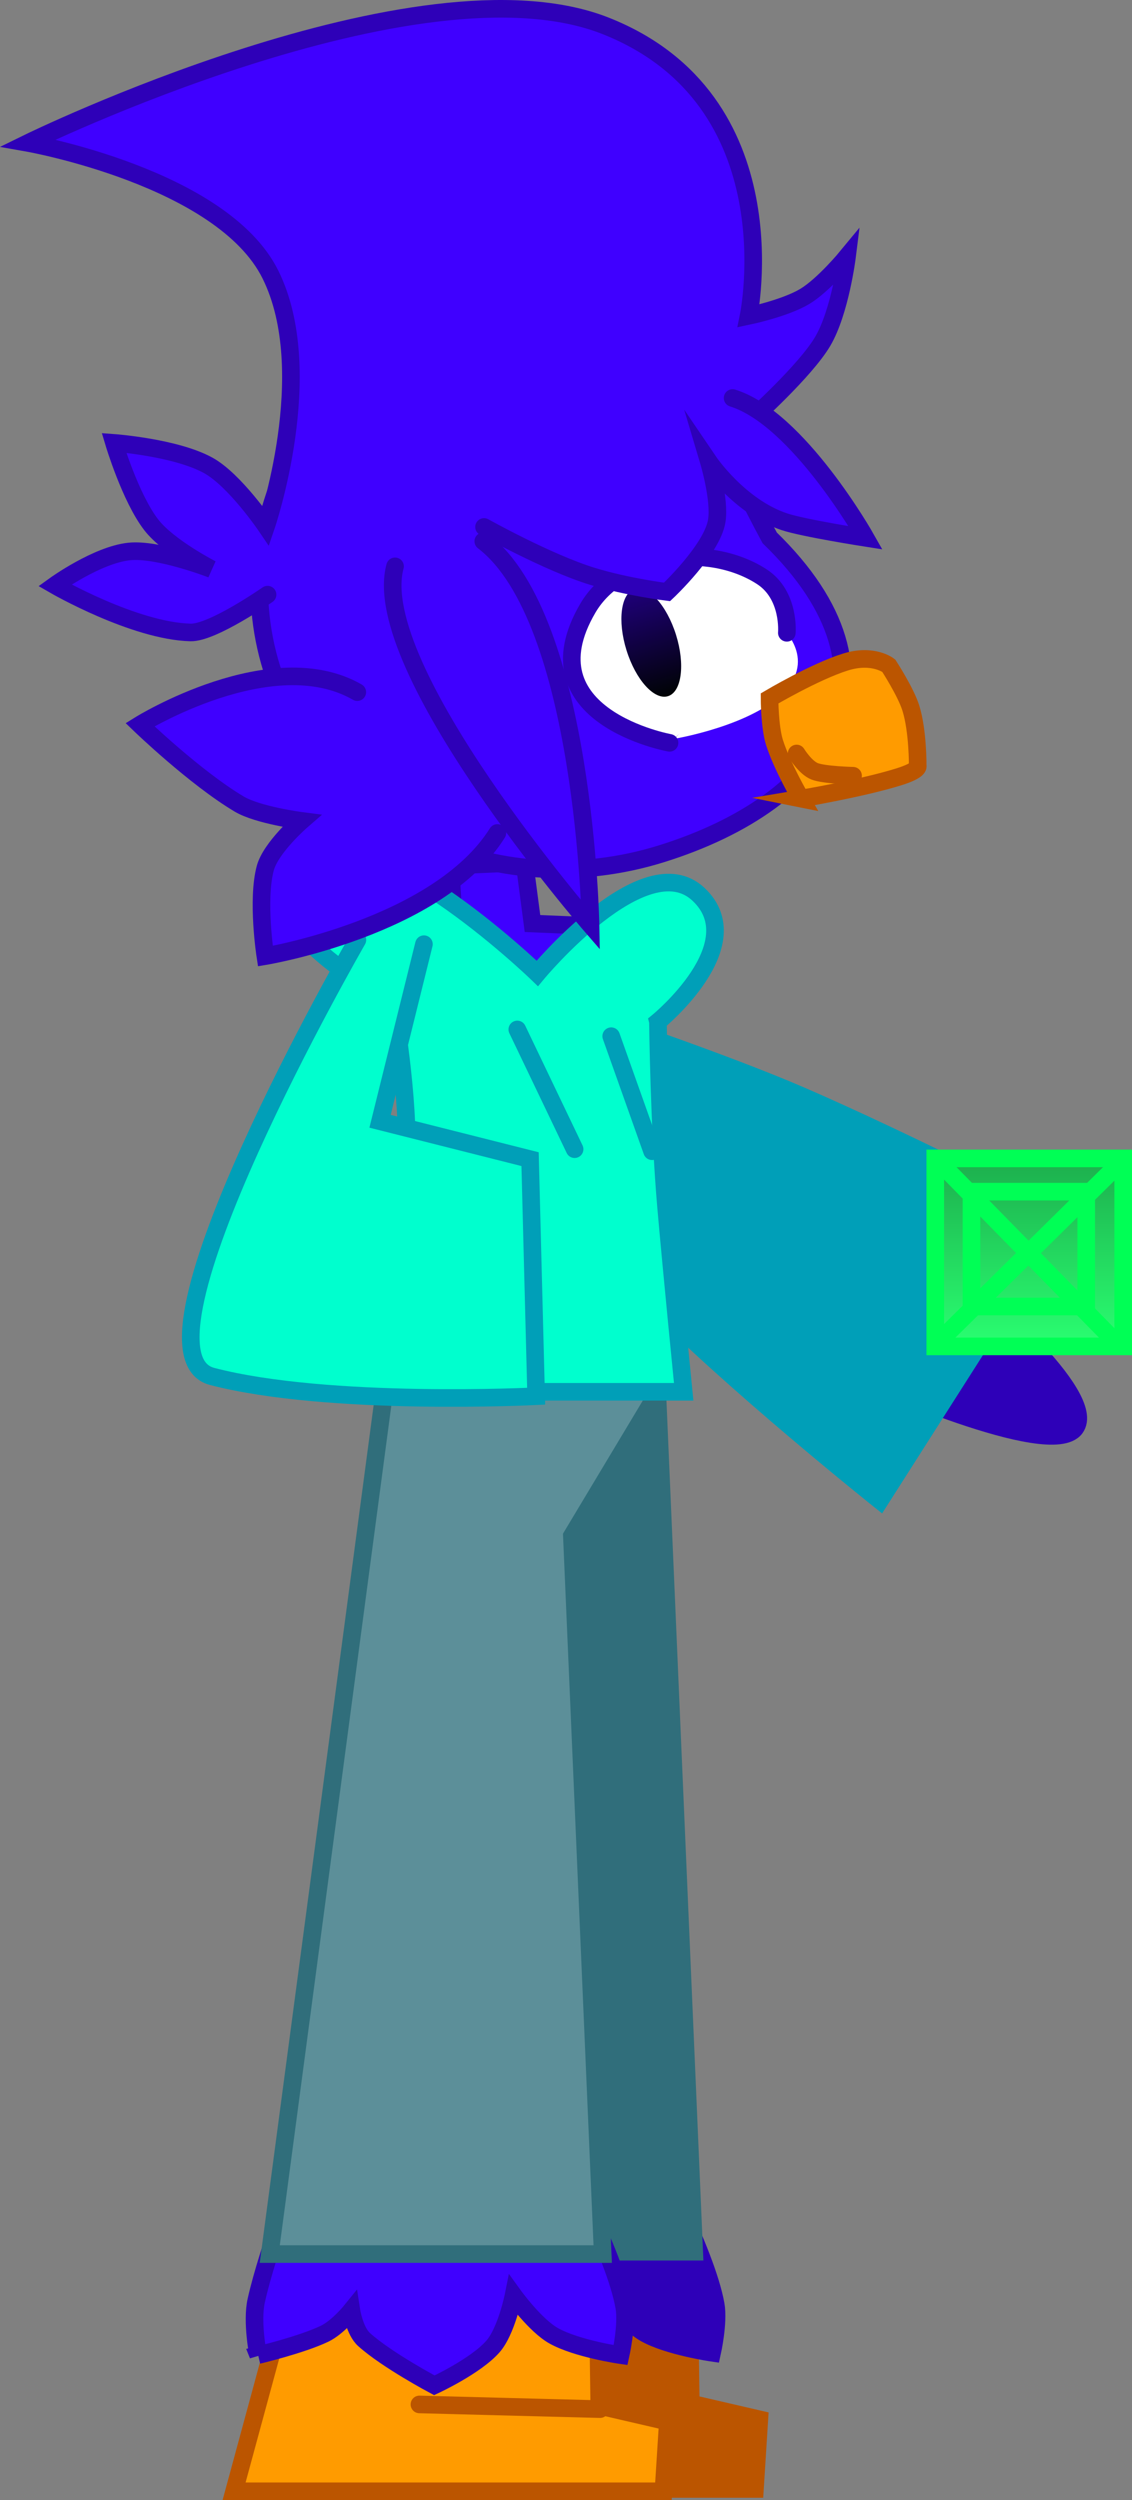<svg version="1.1" xmlns="http://www.w3.org/2000/svg" xmlns:xlink="http://www.w3.org/1999/xlink" width="160.828" height="355.056" viewBox="0,0,160.828,355.056"><rect x="0" y="0" width="160.828" height="355.056" fill="#808080" stroke="none"/><defs><linearGradient x1="254.757" y1="158.626" x2="259.513" y2="173.84" gradientUnits="userSpaceOnUse" id="color-1"><stop offset="0" stop-color="#1f007b"/><stop offset="1" stop-color="#000304"/></linearGradient><linearGradient x1="297.483" y1="239.483" x2="297.483" y2="266.183" gradientUnits="userSpaceOnUse" id="color-2"><stop offset="0" stop-color="#1dae4d"/><stop offset="1" stop-color="#2aff71"/></linearGradient><linearGradient x1="297.483" y1="239.483" x2="297.483" y2="266.183" gradientUnits="userSpaceOnUse" id="color-3"><stop offset="0" stop-color="#00ff55"/><stop offset="1" stop-color="#00ff55"/></linearGradient></defs><g transform="translate(-164.605,-74.972)"><g data-paper-data="{&quot;isPaintingLayer&quot;:true}" fill-rule="nonzero" stroke-width="2.5" stroke-linejoin="miter" stroke-miterlimit="10" stroke-dasharray="" stroke-dashoffset="0" style="mix-blend-mode: normal"><g data-paper-data="{&quot;index&quot;:null,&quot;origRot&quot;:0}" stroke-linecap="round"><path d="M302.486,257.955c0,0 18.337,15.217 14.884,19.844c-3.518,4.713 -30.14,-7.341 -30.14,-7.341" data-paper-data="{&quot;origPos&quot;:null}" fill="#2e00b8" stroke="#2e00b8"/><path d="M248.872,219.605c0,0 18.195,6.088 29.358,10.899c14.671,6.323 36.837,17.631 36.837,17.631l-25.445,39.926c0,0 -21.153,-16.865 -33.087,-29.105c-9.479,-9.721 -21.782,-27.169 -21.782,-27.169" data-paper-data="{&quot;origPos&quot;:null}" fill="#009fb8" stroke="#009fb8"/></g><g><path d="M210.863,428.445l7.333,-27h44.333l0.22,14.86l9.741,2.253l-0.627,9.887z" data-paper-data="{&quot;origPos&quot;:null}" fill="#bb5500" stroke="#bb5500" stroke-linecap="butt"/><path d="M214.28,409.106c0,0 -0.945,-4.718 -0.27,-7.738c1.666,-7.452 6.27,-19.095 6.27,-19.095l36.833,-2c0,0 7.828,14.388 9.179,21.999c0.45,2.537 -0.513,6.834 -0.513,6.834c0,0 -6.184,-0.89 -9.501,-2.74c-2.619,-1.46 -5.71,-5.741 -5.71,-5.741c0,0 -1.014,5.087 -2.943,7.276c-2.463,2.794 -8.31,5.494 -8.31,5.494c0,0 -6.741,-3.574 -9.989,-6.501c-1.352,-1.218 -1.797,-4.122 -1.797,-4.122c0,0 -1.936,2.403 -3.815,3.301c-3.292,1.574 -9.435,3.032 -9.435,3.032z" data-paper-data="{&quot;origPos&quot;:null}" fill="#2e00b8" stroke="#2e00b8" stroke-linecap="butt"/><path d="M257.751,267.14l5.485,127.616h-47.305l16.111,-121.251" data-paper-data="{&quot;origPos&quot;:null}" fill="#306e7b" stroke="#306e7b" stroke-linecap="round"/><path d="M237.196,416.111l25.667,0.667" fill="none" stroke="#bb5500" stroke-linecap="round"/></g><g><path d="M197.863,428.778l7.333,-27h44.333l0.22,14.86l9.741,2.253l-0.627,9.887z" data-paper-data="{&quot;origPos&quot;:null}" fill="#ff9b00" stroke="#bb5500" stroke-linecap="butt"/><path d="M201.28,409.439c0,0 -0.945,-4.718 -0.27,-7.738c1.666,-7.452 6.27,-19.095 6.27,-19.095l36.833,-2c0,0 7.828,14.388 9.179,21.999c0.45,2.537 -0.513,6.834 -0.513,6.834c0,0 -6.184,-0.89 -9.501,-2.74c-2.619,-1.46 -5.71,-5.741 -5.71,-5.741c0,0 -1.014,5.087 -2.943,7.276c-2.463,2.794 -8.31,5.494 -8.31,5.494c0,0 -6.741,-3.574 -9.989,-6.501c-1.352,-1.218 -1.797,-4.122 -1.797,-4.122c0,0 -1.936,2.403 -3.815,3.301c-3.292,1.574 -9.435,3.032 -9.435,3.032z" data-paper-data="{&quot;origPos&quot;:null}" fill="#3f00ff" stroke="#2e00b8" stroke-linecap="butt"/><path d="M244.751,267.473l5.485,127.616h-47.305l16.111,-121.251" data-paper-data="{&quot;origPos&quot;:null}" fill="#5c8f99" stroke="#306e7b" stroke-linecap="round"/><path d="M249.863,417.111l-25.667,-0.667" fill="none" stroke="#bb5500" stroke-linecap="round"/></g><path d="M238.478,266.131l18.5,6l-12.75,21.25" fill="#5c8f99" stroke="none" stroke-linecap="round"/><path d="M239.114,197.446l1.143,8.684l10.969,0.457l-8.913,11.426l-22.624,-14.169l9.37,1.6l-0.457,-7.541z" fill="#3f00ff" stroke="#2e00b8" stroke-linecap="round"/><path d="M258.081,220.071c0,0 0.167,14.942 1.151,26.26c0.799,9.194 2.506,26.301 2.506,26.301h-45.249c0,0 4.878,-19.586 5.806,-32.854c0.588,-8.405 -1.921,-22.679 -1.921,-22.679c0,0 -22.265,-11.137 -13.255,-19.653c8.856,-8.371 33.822,15.768 33.822,15.768c0,0 15.237,-18.402 22.887,-11.25c7.65,7.151 -5.747,18.106 -5.747,18.106z" fill="#00ffce" stroke="#009fb8" stroke-linecap="round"/><path d="M224.836,209.063l-6.235,25.151l21.314,5.379l0.863,33.664c0,0 -29.492,1.501 -46.036,-2.806c-13.14,-3.421 20.642,-61.994 20.642,-61.994" data-paper-data="{&quot;origPos&quot;:null}" fill="#00ffce" stroke="#009fb8" stroke-linecap="round"/><path d="M238.1,221.172l8.143,17.006" fill="none" stroke="#009fb8" stroke-linecap="round"/><path d="M251.44,222.129l5.809,16.339" fill="none" stroke="#009fb8" stroke-linecap="round"/><g><path d="M203.211,169.929c-6.857,-21.937 6.832,-45.736 30.576,-53.158c23.744,-7.422 29.194,14.393 40.172,34.585c20.362,19.748 8.402,37.433 -15.341,44.855c-23.744,7.422 -48.55,-4.345 -55.407,-26.282z" data-paper-data="{&quot;origPos&quot;:null}" fill="#3f00ff" stroke="#2e00b8" stroke-linecap="butt"/><path d="M202.62,159.422c0,0 -7.814,5.454 -10.944,5.371c-8.035,-0.212 -19.28,-6.698 -19.28,-6.698c0,0 6.01,-4.333 10.576,-4.803c4.124,-0.424 11.693,2.511 11.693,2.511c0,0 -6.125,-3.134 -8.567,-6.291c-2.97,-3.841 -5.299,-11.642 -5.299,-11.642c0,0 8.725,0.639 13.368,3.181c3.793,2.077 8.248,8.656 8.248,8.656c0,0 7.497,-21.858 0.615,-35.741c-6.847,-13.814 -34.433,-18.694 -34.433,-18.694c0,0 55.449,-27.153 82.062,-16.623c26.613,10.53 20.304,41.187 20.304,41.187c0,0 5.197,-1.089 7.987,-2.768c2.667,-1.605 5.996,-5.646 5.996,-5.646c0,0 -0.977,7.827 -3.459,12.038c-2.482,4.211 -10.178,11.103 -10.178,11.103" data-paper-data="{&quot;origPos&quot;:null}" fill="#3f00ff" stroke="#2e00b8" stroke-linecap="round"/><path d="M233.266,151.842c14.452,11.03 15.239,54.496 15.239,54.496c0,0 -31.681,-36.596 -27.774,-50.937" fill="#3f00ff" stroke="#2e00b8" stroke-linecap="round"/><g data-paper-data="{&quot;origPos&quot;:null}" fill="#ffffff" stroke-linecap="round"><path d="M275.065,163.465c0,0 5.651,4.483 1.177,9.509c-4.475,5.026 -15.797,6.913 -15.797,6.913z" stroke="none"/><path d="M259.729,180.469c0,0 -20.628,-3.74 -11.603,-19.128c4.57,-7.793 17.153,-9.389 24.724,-4.46c4.012,2.612 3.544,7.963 3.544,7.963" stroke="#2e00b8"/></g><path d="M260.652,165.134c1.313,4.201 0.803,8.099 -1.139,8.706c-1.942,0.607 -4.582,-2.306 -5.895,-6.508c-1.313,-4.201 -0.803,-8.099 1.139,-8.706c1.942,-0.607 4.582,2.306 5.895,6.508z" fill="url(#color-1)" stroke="none" stroke-linecap="butt"/><path d="M278.389,188.39c0,0 -2.715,-4.665 -3.753,-7.985c-0.698,-2.235 -0.696,-6.247 -0.696,-6.247c0,0 6.435,-3.807 10.776,-5.164c3.958,-1.237 6.157,0.517 6.157,0.517c0,0 2.421,3.724 3.139,6.022c1.018,3.256 0.976,8.21 0.976,8.21c0,0 0.336,0.611 -2.664,1.548c-5.299,1.656 -13.936,3.099 -13.936,3.099z" fill="#ff9b00" stroke="#bb5500" stroke-linecap="butt"/><path d="M285.803,185.141c0,0 -4.109,-0.094 -5.465,-0.629c-1.315,-0.518 -2.551,-2.532 -2.551,-2.532" fill="none" stroke="#bb5500" stroke-linecap="round"/><path d="M235.268,193.267c-8.399,13.397 -32.963,17.486 -32.963,17.486c0,0 -1.229,-7.926 -0.014,-12.475c0.787,-2.945 5.145,-6.727 5.145,-6.727c0,0 -6.175,-0.798 -8.858,-2.395c-6.272,-3.733 -14.087,-11.264 -14.087,-11.264c0,0 18.744,-11.615 30.878,-4.624" fill="#3f00ff" stroke="#2e00b8" stroke-linecap="round"/><path d="M268.689,131.497c9.31,2.887 18.899,19.856 18.899,19.856c0,0 -8.862,-1.383 -11.557,-2.287c-6.387,-2.143 -10.715,-8.523 -10.715,-8.523c0,0 1.609,5.401 1.121,8.413c-0.66,4.075 -7.065,10.08 -7.065,10.08c0,0 -5.609,-0.684 -10.609,-2.218c-6.317,-1.937 -15.389,-7.009 -15.389,-7.009" data-paper-data="{&quot;origPos&quot;:null}" fill="#3f00ff" stroke="#2e00b8" stroke-linecap="round"/></g><g><path d="M297.483,239.483h26.7v26.7h-26.7z" id="ID0.3030410106293857" fill="url(#color-2)" stroke="url(#color-3)" stroke-linecap="butt"/><path d="M302.624,244.21h16.306v16.306h-16.306z" id="ID0.3030410106293857" fill="none" stroke="#00ff55" stroke-linecap="butt"/><path d="M323.282,265.743l-25.484,-25.987" id="ID0.528150680474937" fill="none" stroke="#00ff55" stroke-linecap="round"/><path d="M323.701,240.133l-25.317,24.981" id="ID0.30767520191147923" fill="none" stroke="#00ff55" stroke-linecap="round"/></g></g></g></svg>